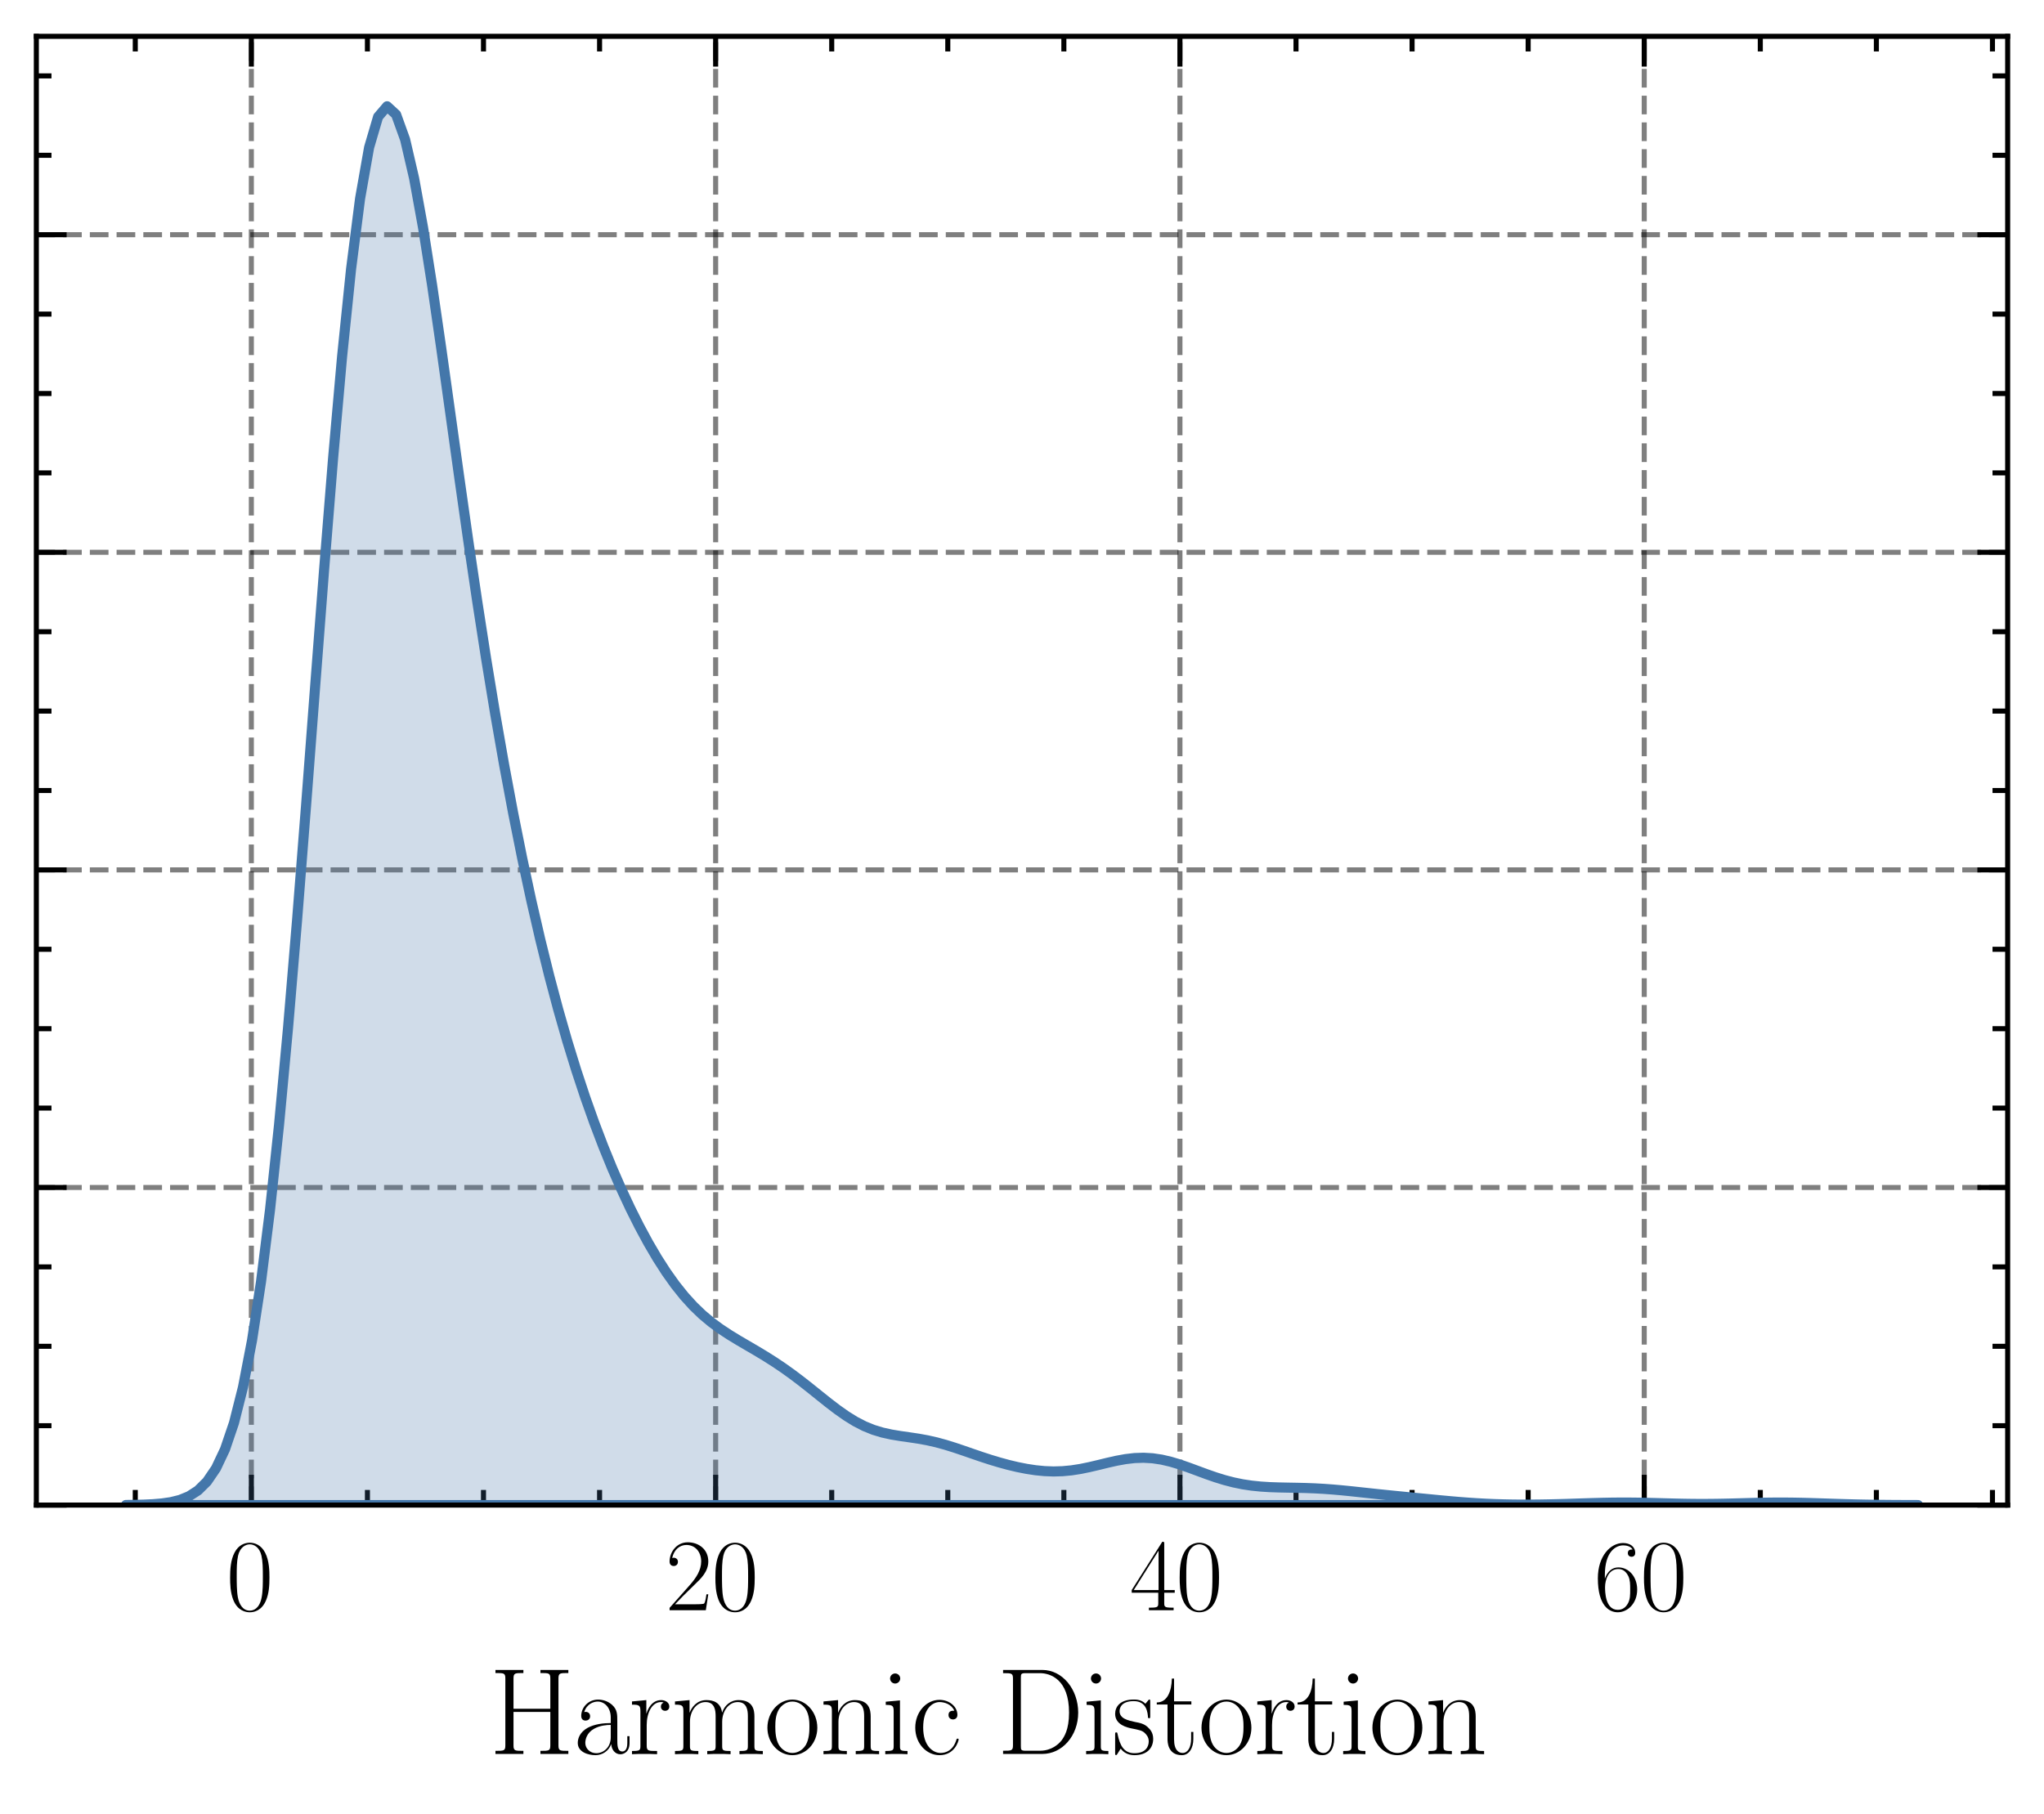 <?xml version="1.0" encoding="utf-8" standalone="no"?>
<!DOCTYPE svg PUBLIC "-//W3C//DTD SVG 1.1//EN"
  "http://www.w3.org/Graphics/SVG/1.1/DTD/svg11.dtd">
<svg xmlns:xlink="http://www.w3.org/1999/xlink" width="202.5pt" height="179.712pt" viewBox="0 0 202.5 179.712" xmlns="http://www.w3.org/2000/svg" version="1.1">
 <defs>
  <style type="text/css">*{stroke-linejoin: round; stroke-linecap: butt}</style>
 </defs>
 <g id="figure_1">
  <g id="patch_1">
   <path d="M 0 179.712 
L 202.5 179.712 
L 202.5 0 
L 0 0 
L 0 179.712 
z
" style="fill: none"/>
  </g>
  <g id="axes_1">
   <g id="patch_2">
    <path d="M 3.6 149.13 
L 198.9 149.13 
L 198.9 3.6 
L 3.6 3.6 
L 3.6 149.13 
z
" style="fill: none"/>
   </g>
   <g id="matplotlib.axis_1">
    <g id="xtick_1">
     <g id="line2d_1">
      <path d="M 24.901 149.13 
L 24.901 3.6 
" clip-path="url(#p7544908564)" style="fill: none; stroke-dasharray: 1.85,0.8; stroke-dashoffset: 0; stroke: #000000; stroke-opacity: 0.5; stroke-width: 0.5"/>
     </g>
     <g id="line2d_2">
      <defs>
       <path id="m17e43e202c" d="M 0 0 
L 0 -3 
" style="stroke: #000000; stroke-width: 0.5"/>
      </defs>
      <g>
       <use xlink:href="#m17e43e202c" x="24.901" y="149.13" style="stroke: #000000; stroke-width: 0.5"/>
      </g>
     </g>
     <g id="line2d_3">
      <defs>
       <path id="m773de1cffd" d="M 0 0 
L 0 3 
" style="stroke: #000000; stroke-width: 0.5"/>
      </defs>
      <g>
       <use xlink:href="#m773de1cffd" x="24.901" y="3.6" style="stroke: #000000; stroke-width: 0.5"/>
      </g>
     </g>
     <g id="text_1">
      <!-- $\mathdefault{0}$ -->
      <g transform="translate(22.411 159.548) scale(0.1 -0.1)">
       <defs>
        <path id="CMR17-30" d="M 2688 2025 
C 2688 2416 2682 3080 2413 3591 
C 2176 4039 1798 4198 1466 4198 
C 1158 4198 768 4058 525 3597 
C 269 3118 243 2524 243 2025 
C 243 1661 250 1106 448 619 
C 723 -39 1216 -128 1466 -128 
C 1760 -128 2208 -7 2470 600 
C 2662 1042 2688 1559 2688 2025 
z
M 1466 -26 
C 1056 -26 813 325 723 812 
C 653 1188 653 1738 653 2096 
C 653 2588 653 2997 736 3387 
C 858 3929 1216 4096 1466 4096 
C 1728 4096 2067 3923 2189 3400 
C 2272 3036 2278 2607 2278 2096 
C 2278 1680 2278 1169 2202 792 
C 2067 95 1690 -26 1466 -26 
z
" transform="scale(0.016)"/>
       </defs>
       <use xlink:href="#CMR17-30" transform="scale(0.996)"/>
      </g>
     </g>
    </g>
    <g id="xtick_2">
     <g id="line2d_4">
      <path d="M 70.899 149.13 
L 70.899 3.6 
" clip-path="url(#p7544908564)" style="fill: none; stroke-dasharray: 1.85,0.8; stroke-dashoffset: 0; stroke: #000000; stroke-opacity: 0.5; stroke-width: 0.5"/>
     </g>
     <g id="line2d_5">
      <g>
       <use xlink:href="#m17e43e202c" x="70.899" y="149.13" style="stroke: #000000; stroke-width: 0.5"/>
      </g>
     </g>
     <g id="line2d_6">
      <g>
       <use xlink:href="#m773de1cffd" x="70.899" y="3.6" style="stroke: #000000; stroke-width: 0.5"/>
      </g>
     </g>
     <g id="text_2">
      <!-- $\mathdefault{20}$ -->
      <g transform="translate(65.918 159.548) scale(0.1 -0.1)">
       <defs>
        <path id="CMR17-32" d="M 2669 989 
L 2554 989 
C 2490 536 2438 459 2413 420 
C 2381 369 1920 369 1830 369 
L 602 369 
C 832 619 1280 1072 1824 1597 
C 2214 1967 2669 2402 2669 3035 
C 2669 3790 2067 4224 1395 4224 
C 691 4224 262 3604 262 3030 
C 262 2780 448 2748 525 2748 
C 589 2748 781 2787 781 3010 
C 781 3207 614 3264 525 3264 
C 486 3264 448 3258 422 3245 
C 544 3790 915 4058 1306 4058 
C 1862 4058 2227 3617 2227 3035 
C 2227 2479 1901 2000 1536 1584 
L 262 146 
L 262 0 
L 2515 0 
L 2669 989 
z
" transform="scale(0.016)"/>
       </defs>
       <use xlink:href="#CMR17-32" transform="scale(0.996)"/>
       <use xlink:href="#CMR17-30" transform="translate(45.69 0) scale(0.996)"/>
      </g>
     </g>
    </g>
    <g id="xtick_3">
     <g id="line2d_7">
      <path d="M 116.897 149.13 
L 116.897 3.6 
" clip-path="url(#p7544908564)" style="fill: none; stroke-dasharray: 1.85,0.8; stroke-dashoffset: 0; stroke: #000000; stroke-opacity: 0.5; stroke-width: 0.5"/>
     </g>
     <g id="line2d_8">
      <g>
       <use xlink:href="#m17e43e202c" x="116.897" y="149.13" style="stroke: #000000; stroke-width: 0.5"/>
      </g>
     </g>
     <g id="line2d_9">
      <g>
       <use xlink:href="#m773de1cffd" x="116.897" y="3.6" style="stroke: #000000; stroke-width: 0.5"/>
      </g>
     </g>
     <g id="text_3">
      <!-- $\mathdefault{40}$ -->
      <g transform="translate(111.915 159.548) scale(0.1 -0.1)">
       <defs>
        <path id="CMR17-34" d="M 2150 4122 
C 2150 4256 2144 4256 2029 4256 
L 128 1254 
L 128 1088 
L 1779 1088 
L 1779 457 
C 1779 224 1766 160 1318 160 
L 1197 160 
L 1197 0 
C 1402 0 1747 0 1965 0 
C 2182 0 2528 0 2733 0 
L 2733 160 
L 2611 160 
C 2163 160 2150 224 2150 457 
L 2150 1088 
L 2803 1088 
L 2803 1254 
L 2150 1254 
L 2150 4122 
z
M 1798 3703 
L 1798 1254 
L 256 1254 
L 1798 3703 
z
" transform="scale(0.016)"/>
       </defs>
       <use xlink:href="#CMR17-34" transform="scale(0.996)"/>
       <use xlink:href="#CMR17-30" transform="translate(45.69 0) scale(0.996)"/>
      </g>
     </g>
    </g>
    <g id="xtick_4">
     <g id="line2d_10">
      <path d="M 162.895 149.13 
L 162.895 3.6 
" clip-path="url(#p7544908564)" style="fill: none; stroke-dasharray: 1.85,0.8; stroke-dashoffset: 0; stroke: #000000; stroke-opacity: 0.5; stroke-width: 0.5"/>
     </g>
     <g id="line2d_11">
      <g>
       <use xlink:href="#m17e43e202c" x="162.895" y="149.13" style="stroke: #000000; stroke-width: 0.5"/>
      </g>
     </g>
     <g id="line2d_12">
      <g>
       <use xlink:href="#m773de1cffd" x="162.895" y="3.6" style="stroke: #000000; stroke-width: 0.5"/>
      </g>
     </g>
     <g id="text_4">
      <!-- $\mathdefault{60}$ -->
      <g transform="translate(157.913 159.548) scale(0.1 -0.1)">
       <defs>
        <path id="CMR17-36" d="M 678 2176 
C 678 3690 1395 4032 1811 4032 
C 1946 4032 2272 4009 2400 3776 
C 2298 3776 2106 3776 2106 3553 
C 2106 3381 2246 3323 2336 3323 
C 2394 3323 2566 3348 2566 3560 
C 2566 3954 2246 4179 1805 4179 
C 1043 4179 243 3390 243 1984 
C 243 253 966 -128 1478 -128 
C 2099 -128 2688 427 2688 1283 
C 2688 2081 2170 2662 1517 2662 
C 1126 2662 838 2407 678 1960 
L 678 2176 
z
M 1478 25 
C 691 25 691 1200 691 1436 
C 691 1896 909 2560 1504 2560 
C 1613 2560 1926 2560 2138 2120 
C 2253 1870 2253 1609 2253 1289 
C 2253 944 2253 690 2118 434 
C 1978 171 1773 25 1478 25 
z
" transform="scale(0.016)"/>
       </defs>
       <use xlink:href="#CMR17-36" transform="scale(0.996)"/>
       <use xlink:href="#CMR17-30" transform="translate(45.69 0) scale(0.996)"/>
      </g>
     </g>
    </g>
    <g id="xtick_5">
     <g id="line2d_13">
      <defs>
       <path id="me6d81874da" d="M 0 0 
L 0 -1.5 
" style="stroke: #000000; stroke-width: 0.5"/>
      </defs>
      <g>
       <use xlink:href="#me6d81874da" x="13.402" y="149.13" style="stroke: #000000; stroke-width: 0.5"/>
      </g>
     </g>
     <g id="line2d_14">
      <defs>
       <path id="m90fad6d57d" d="M 0 0 
L 0 1.5 
" style="stroke: #000000; stroke-width: 0.5"/>
      </defs>
      <g>
       <use xlink:href="#m90fad6d57d" x="13.402" y="3.6" style="stroke: #000000; stroke-width: 0.5"/>
      </g>
     </g>
    </g>
    <g id="xtick_6">
     <g id="line2d_15">
      <g>
       <use xlink:href="#me6d81874da" x="36.401" y="149.13" style="stroke: #000000; stroke-width: 0.5"/>
      </g>
     </g>
     <g id="line2d_16">
      <g>
       <use xlink:href="#m90fad6d57d" x="36.401" y="3.6" style="stroke: #000000; stroke-width: 0.5"/>
      </g>
     </g>
    </g>
    <g id="xtick_7">
     <g id="line2d_17">
      <g>
       <use xlink:href="#me6d81874da" x="47.9" y="149.13" style="stroke: #000000; stroke-width: 0.5"/>
      </g>
     </g>
     <g id="line2d_18">
      <g>
       <use xlink:href="#m90fad6d57d" x="47.9" y="3.6" style="stroke: #000000; stroke-width: 0.5"/>
      </g>
     </g>
    </g>
    <g id="xtick_8">
     <g id="line2d_19">
      <g>
       <use xlink:href="#me6d81874da" x="59.4" y="149.13" style="stroke: #000000; stroke-width: 0.5"/>
      </g>
     </g>
     <g id="line2d_20">
      <g>
       <use xlink:href="#m90fad6d57d" x="59.4" y="3.6" style="stroke: #000000; stroke-width: 0.5"/>
      </g>
     </g>
    </g>
    <g id="xtick_9">
     <g id="line2d_21">
      <g>
       <use xlink:href="#me6d81874da" x="82.399" y="149.13" style="stroke: #000000; stroke-width: 0.5"/>
      </g>
     </g>
     <g id="line2d_22">
      <g>
       <use xlink:href="#m90fad6d57d" x="82.399" y="3.6" style="stroke: #000000; stroke-width: 0.5"/>
      </g>
     </g>
    </g>
    <g id="xtick_10">
     <g id="line2d_23">
      <g>
       <use xlink:href="#me6d81874da" x="93.898" y="149.13" style="stroke: #000000; stroke-width: 0.5"/>
      </g>
     </g>
     <g id="line2d_24">
      <g>
       <use xlink:href="#m90fad6d57d" x="93.898" y="3.6" style="stroke: #000000; stroke-width: 0.5"/>
      </g>
     </g>
    </g>
    <g id="xtick_11">
     <g id="line2d_25">
      <g>
       <use xlink:href="#me6d81874da" x="105.397" y="149.13" style="stroke: #000000; stroke-width: 0.5"/>
      </g>
     </g>
     <g id="line2d_26">
      <g>
       <use xlink:href="#m90fad6d57d" x="105.397" y="3.6" style="stroke: #000000; stroke-width: 0.5"/>
      </g>
     </g>
    </g>
    <g id="xtick_12">
     <g id="line2d_27">
      <g>
       <use xlink:href="#me6d81874da" x="128.396" y="149.13" style="stroke: #000000; stroke-width: 0.5"/>
      </g>
     </g>
     <g id="line2d_28">
      <g>
       <use xlink:href="#m90fad6d57d" x="128.396" y="3.6" style="stroke: #000000; stroke-width: 0.5"/>
      </g>
     </g>
    </g>
    <g id="xtick_13">
     <g id="line2d_29">
      <g>
       <use xlink:href="#me6d81874da" x="139.896" y="149.13" style="stroke: #000000; stroke-width: 0.5"/>
      </g>
     </g>
     <g id="line2d_30">
      <g>
       <use xlink:href="#m90fad6d57d" x="139.896" y="3.6" style="stroke: #000000; stroke-width: 0.5"/>
      </g>
     </g>
    </g>
    <g id="xtick_14">
     <g id="line2d_31">
      <g>
       <use xlink:href="#me6d81874da" x="151.395" y="149.13" style="stroke: #000000; stroke-width: 0.5"/>
      </g>
     </g>
     <g id="line2d_32">
      <g>
       <use xlink:href="#m90fad6d57d" x="151.395" y="3.6" style="stroke: #000000; stroke-width: 0.5"/>
      </g>
     </g>
    </g>
    <g id="xtick_15">
     <g id="line2d_33">
      <g>
       <use xlink:href="#me6d81874da" x="174.394" y="149.13" style="stroke: #000000; stroke-width: 0.5"/>
      </g>
     </g>
     <g id="line2d_34">
      <g>
       <use xlink:href="#m90fad6d57d" x="174.394" y="3.6" style="stroke: #000000; stroke-width: 0.5"/>
      </g>
     </g>
    </g>
    <g id="xtick_16">
     <g id="line2d_35">
      <g>
       <use xlink:href="#me6d81874da" x="185.893" y="149.13" style="stroke: #000000; stroke-width: 0.5"/>
      </g>
     </g>
     <g id="line2d_36">
      <g>
       <use xlink:href="#m90fad6d57d" x="185.893" y="3.6" style="stroke: #000000; stroke-width: 0.5"/>
      </g>
     </g>
    </g>
    <g id="xtick_17">
     <g id="line2d_37">
      <g>
       <use xlink:href="#me6d81874da" x="197.393" y="149.13" style="stroke: #000000; stroke-width: 0.5"/>
      </g>
     </g>
     <g id="line2d_38">
      <g>
       <use xlink:href="#m90fad6d57d" x="197.393" y="3.6" style="stroke: #000000; stroke-width: 0.5"/>
      </g>
     </g>
    </g>
    <g id="text_5">
     <!-- Harmonic Distortion -->
     <g transform="translate(48.462 173.788) scale(0.12 -0.12)">
      <defs>
       <path id="CMR17-48" d="M 3590 3905 
C 3590 4192 3661 4192 4102 4192 
L 4102 4352 
C 3917 4352 3578 4352 3379 4352 
C 3181 4352 2842 4352 2656 4352 
L 2656 4192 
C 3098 4192 3168 4192 3168 3904 
L 3168 2341 
L 1261 2341 
L 1261 3904 
C 1261 4192 1331 4192 1773 4192 
L 1773 4352 
C 1587 4352 1248 4352 1050 4352 
C 851 4352 512 4352 326 4352 
L 326 4192 
C 768 4192 838 4192 838 3905 
L 838 447 
C 838 160 768 160 326 160 
L 326 0 
C 512 0 851 0 1050 0 
C 1248 0 1587 0 1773 0 
L 1773 160 
C 1331 160 1261 160 1261 446 
L 1261 2176 
L 3168 2176 
L 3168 446 
C 3168 160 3098 160 2656 160 
L 2656 0 
C 2842 0 3181 0 3379 0 
C 3578 0 3917 0 4102 0 
L 4102 160 
C 3661 160 3590 160 3590 447 
L 3590 3905 
z
" transform="scale(0.016)"/>
       <path id="CMR17-61" d="M 2304 1653 
C 2304 2072 2304 2294 2035 2543 
C 1798 2752 1523 2816 1306 2816 
C 800 2816 435 2407 435 1971 
C 435 1728 627 1728 666 1728 
C 749 1728 896 1778 896 1954 
C 896 2112 774 2181 666 2181 
C 640 2181 608 2174 589 2168 
C 723 2592 1069 2714 1293 2714 
C 1613 2714 1965 2429 1965 1885 
L 1965 1600 
C 1587 1600 1133 1549 774 1357 
C 371 1133 256 813 256 570 
C 256 77 832 -64 1171 -64 
C 1523 -64 1850 139 1990 511 
C 2003 233 2182 -18 2464 -18 
C 2598 -18 2938 70 2938 567 
L 2938 920 
L 2822 920 
L 2822 562 
C 2822 178 2650 128 2566 128 
C 2304 128 2304 458 2304 738 
L 2304 1653 
z
M 1965 870 
C 1965 317 1568 38 1216 38 
C 896 38 646 275 646 570 
C 646 761 730 1100 1101 1305 
C 1408 1478 1760 1504 1965 1504 
L 1965 870 
z
" transform="scale(0.016)"/>
       <path id="CMR17-72" d="M 960 1497 
C 960 2112 1222 2688 1702 2688 
C 1747 2688 1792 2682 1837 2662 
C 1837 2662 1696 2617 1696 2452 
C 1696 2298 1818 2234 1914 2234 
C 1990 2234 2131 2279 2131 2458 
C 2131 2663 1926 2790 1709 2790 
C 1222 2790 1011 2317 947 2093 
L 941 2093 
L 941 2790 
L 198 2720 
L 198 2554 
C 576 2554 634 2515 634 2208 
L 634 428 
C 634 184 608 153 198 153 
L 198 -13 
C 352 0 646 0 813 0 
C 998 0 1325 0 1498 -13 
L 1498 153 
C 1037 153 960 153 960 440 
L 960 1497 
z
" transform="scale(0.016)"/>
       <path id="CMR17-6d" d="M 4326 1933 
C 4326 2252 4269 2790 3507 2790 
C 3072 2790 2771 2496 2656 2151 
L 2650 2151 
C 2573 2676 2195 2790 1837 2790 
C 1331 2790 1069 2400 973 2144 
L 966 2144 
L 966 2790 
L 211 2720 
L 211 2554 
C 589 2554 646 2515 646 2208 
L 646 428 
C 646 184 621 153 211 153 
L 211 -13 
C 365 0 646 0 813 0 
C 979 0 1267 0 1421 -13 
L 1421 153 
C 1011 153 986 178 986 428 
L 986 1658 
C 986 2247 1344 2688 1792 2688 
C 2266 2688 2317 2266 2317 1958 
L 2317 428 
C 2317 184 2291 153 1882 153 
L 1882 -13 
C 2035 0 2317 0 2483 0 
C 2650 0 2938 0 3091 -13 
L 3091 153 
C 2682 153 2656 178 2656 428 
L 2656 1658 
C 2656 2247 3014 2688 3462 2688 
C 3936 2688 3987 2266 3987 1958 
L 3987 428 
C 3987 184 3962 153 3552 153 
L 3552 -13 
C 3706 0 3987 0 4154 0 
C 4320 0 4608 0 4762 -13 
L 4762 153 
C 4352 153 4326 178 4326 428 
L 4326 1933 
z
" transform="scale(0.016)"/>
       <path id="CMR17-6f" d="M 2758 1356 
C 2758 2176 2163 2816 1466 2816 
C 768 2816 173 2176 173 1356 
C 173 551 768 -64 1466 -64 
C 2163 -64 2758 551 2758 1356 
z
M 1466 51 
C 1165 51 909 230 762 480 
C 602 767 582 1126 582 1408 
C 582 1677 595 2010 762 2298 
C 890 2509 1139 2714 1466 2714 
C 1754 2714 1997 2554 2150 2330 
C 2349 2029 2349 1607 2349 1408 
C 2349 1158 2336 775 2163 467 
C 1984 173 1709 51 1466 51 
z
" transform="scale(0.016)"/>
       <path id="CMR17-6e" d="M 2656 1933 
C 2656 2259 2592 2790 1837 2790 
C 1331 2790 1069 2400 973 2144 
L 966 2144 
L 966 2790 
L 211 2720 
L 211 2554 
C 589 2554 646 2515 646 2208 
L 646 428 
C 646 184 621 153 211 153 
L 211 -13 
C 365 0 646 0 813 0 
C 979 0 1267 0 1421 -13 
L 1421 153 
C 1011 153 986 178 986 428 
L 986 1658 
C 986 2247 1344 2688 1792 2688 
C 2266 2688 2317 2266 2317 1958 
L 2317 428 
C 2317 184 2291 153 1882 153 
L 1882 -13 
C 2035 0 2317 0 2483 0 
C 2650 0 2938 0 3091 -13 
L 3091 153 
C 2682 153 2656 178 2656 428 
L 2656 1933 
z
" transform="scale(0.016)"/>
       <path id="CMR17-69" d="M 992 3909 
C 992 4049 877 4170 730 4170 
C 589 4170 467 4056 467 3909 
C 467 3769 582 3648 730 3648 
C 870 3648 992 3763 992 3909 
z
M 243 2706 
L 243 2541 
C 602 2541 653 2502 653 2197 
L 653 427 
C 653 184 627 153 218 153 
L 218 -13 
C 371 0 646 0 806 0 
C 960 0 1222 0 1370 -13 
L 1370 153 
C 992 153 979 191 979 420 
L 979 2776 
L 243 2706 
z
" transform="scale(0.016)"/>
       <path id="CMR17-63" d="M 2234 2240 
C 2112 2240 1933 2240 1933 2017 
C 1933 1838 2080 1787 2163 1787 
C 2208 1787 2394 1807 2394 2024 
C 2394 2467 1958 2803 1466 2803 
C 787 2803 211 2178 211 1363 
C 211 516 813 -64 1466 -64 
C 2259 -64 2458 677 2458 748 
C 2458 774 2451 793 2406 793 
C 2362 793 2355 787 2330 703 
C 2163 180 1798 51 1523 51 
C 1114 51 621 427 621 1369 
C 621 2338 1094 2688 1472 2688 
C 1722 2688 2093 2573 2234 2240 
z
" transform="scale(0.016)"/>
       <path id="CMR17-44" d="M 333 4352 
L 333 4186 
C 774 4186 845 4186 845 3900 
L 845 452 
C 845 166 774 166 333 166 
L 333 0 
L 2368 0 
C 3398 0 4224 943 4224 2141 
C 4224 3346 3411 4352 2368 4352 
L 333 4352 
z
M 1523 166 
C 1267 166 1254 197 1254 414 
L 1254 3938 
C 1254 4155 1267 4186 1523 4186 
L 2240 4186 
C 2771 4186 3750 3874 3750 2141 
C 3750 1242 3488 879 3366 707 
C 3213 510 2848 166 2240 166 
L 1523 166 
z
" transform="scale(0.016)"/>
       <path id="CMR17-73" d="M 1978 2697 
C 1978 2813 1971 2819 1933 2819 
C 1907 2819 1901 2813 1824 2717 
C 1805 2691 1747 2626 1728 2601 
C 1523 2819 1235 2819 1126 2819 
C 416 2819 160 2447 160 2076 
C 160 1498 813 1365 998 1325 
C 1402 1243 1542 1217 1677 1101 
C 1760 1025 1901 884 1901 654 
C 1901 384 1747 38 1158 38 
C 602 38 403 460 288 1021 
C 269 1110 269 1117 218 1117 
C 166 1117 160 1110 160 983 
L 160 63 
C 160 -51 166 -58 205 -58 
C 237 -58 243 -51 275 0 
C 314 57 410 211 448 276 
C 576 103 800 -64 1158 -64 
C 1792 -64 2131 283 2131 784 
C 2131 1112 1958 1285 1875 1362 
C 1683 1561 1459 1606 1190 1657 
C 838 1735 390 1825 390 2217 
C 390 2383 480 2737 1126 2737 
C 1811 2737 1850 2094 1862 1888 
C 1869 1856 1901 1849 1920 1849 
C 1978 1849 1978 1869 1978 1978 
L 1978 2697 
z
" transform="scale(0.016)"/>
       <path id="CMR17-74" d="M 966 2560 
L 1862 2560 
L 1862 2725 
L 966 2725 
L 966 3904 
L 851 3904 
C 838 3245 614 2668 70 2668 
L 70 2560 
L 627 2560 
L 627 771 
C 627 650 627 -64 1370 -64 
C 1747 -64 1965 306 1965 777 
L 1965 1140 
L 1850 1140 
L 1850 783 
C 1850 344 1677 51 1408 51 
C 1222 51 966 178 966 758 
L 966 2560 
z
" transform="scale(0.016)"/>
      </defs>
      <use xlink:href="#CMR17-48" transform="scale(0.996)"/>
      <use xlink:href="#CMR17-61" transform="translate(69.072 0) scale(0.996)"/>
      <use xlink:href="#CMR17-72" transform="translate(114.763 0) scale(0.996)"/>
      <use xlink:href="#CMR17-6d" transform="translate(150.044 0) scale(0.996)"/>
      <use xlink:href="#CMR17-6f" transform="translate(226.963 0) scale(0.996)"/>
      <use xlink:href="#CMR17-6e" transform="translate(272.654 0) scale(0.996)"/>
      <use xlink:href="#CMR17-69" transform="translate(323.549 0) scale(0.996)"/>
      <use xlink:href="#CMR17-63" transform="translate(348.42 0) scale(0.996)"/>
      <use xlink:href="#CMR17-44" transform="translate(418.982 0) scale(0.996)"/>
      <use xlink:href="#CMR17-69" transform="translate(489.375 0) scale(0.996)"/>
      <use xlink:href="#CMR17-73" transform="translate(514.246 0) scale(0.996)"/>
      <use xlink:href="#CMR17-74" transform="translate(550.048 0) scale(0.996)"/>
      <use xlink:href="#CMR17-6f" transform="translate(585.329 0) scale(0.996)"/>
      <use xlink:href="#CMR17-72" transform="translate(631.019 0) scale(0.996)"/>
      <use xlink:href="#CMR17-74" transform="translate(666.3 0) scale(0.996)"/>
      <use xlink:href="#CMR17-69" transform="translate(701.581 0) scale(0.996)"/>
      <use xlink:href="#CMR17-6f" transform="translate(726.452 0) scale(0.996)"/>
      <use xlink:href="#CMR17-6e" transform="translate(772.142 0) scale(0.996)"/>
     </g>
    </g>
   </g>
   <g id="matplotlib.axis_2">
    <g id="ytick_1">
     <g id="line2d_39">
      <path d="M 3.6 149.13 
L 198.9 149.13 
" clip-path="url(#p7544908564)" style="fill: none; stroke-dasharray: 1.85,0.8; stroke-dashoffset: 0; stroke: #000000; stroke-opacity: 0.5; stroke-width: 0.5"/>
     </g>
     <g id="line2d_40">
      <defs>
       <path id="md3d5a54d57" d="M 0 0 
L 3 0 
" style="stroke: #000000; stroke-width: 0.5"/>
      </defs>
      <g>
       <use xlink:href="#md3d5a54d57" x="3.6" y="149.13" style="stroke: #000000; stroke-width: 0.5"/>
      </g>
     </g>
     <g id="line2d_41">
      <defs>
       <path id="me43a2bb4ba" d="M 0 0 
L -3 0 
" style="stroke: #000000; stroke-width: 0.5"/>
      </defs>
      <g>
       <use xlink:href="#me43a2bb4ba" x="198.9" y="149.13" style="stroke: #000000; stroke-width: 0.5"/>
      </g>
     </g>
    </g>
    <g id="ytick_2">
     <g id="line2d_42">
      <path d="M 3.6 117.661 
L 198.9 117.661 
" clip-path="url(#p7544908564)" style="fill: none; stroke-dasharray: 1.85,0.8; stroke-dashoffset: 0; stroke: #000000; stroke-opacity: 0.5; stroke-width: 0.5"/>
     </g>
     <g id="line2d_43">
      <g>
       <use xlink:href="#md3d5a54d57" x="3.6" y="117.661" style="stroke: #000000; stroke-width: 0.5"/>
      </g>
     </g>
     <g id="line2d_44">
      <g>
       <use xlink:href="#me43a2bb4ba" x="198.9" y="117.661" style="stroke: #000000; stroke-width: 0.5"/>
      </g>
     </g>
    </g>
    <g id="ytick_3">
     <g id="line2d_45">
      <path d="M 3.6 86.193 
L 198.9 86.193 
" clip-path="url(#p7544908564)" style="fill: none; stroke-dasharray: 1.85,0.8; stroke-dashoffset: 0; stroke: #000000; stroke-opacity: 0.5; stroke-width: 0.5"/>
     </g>
     <g id="line2d_46">
      <g>
       <use xlink:href="#md3d5a54d57" x="3.6" y="86.193" style="stroke: #000000; stroke-width: 0.5"/>
      </g>
     </g>
     <g id="line2d_47">
      <g>
       <use xlink:href="#me43a2bb4ba" x="198.9" y="86.193" style="stroke: #000000; stroke-width: 0.5"/>
      </g>
     </g>
    </g>
    <g id="ytick_4">
     <g id="line2d_48">
      <path d="M 3.6 54.724 
L 198.9 54.724 
" clip-path="url(#p7544908564)" style="fill: none; stroke-dasharray: 1.85,0.8; stroke-dashoffset: 0; stroke: #000000; stroke-opacity: 0.5; stroke-width: 0.5"/>
     </g>
     <g id="line2d_49">
      <g>
       <use xlink:href="#md3d5a54d57" x="3.6" y="54.724" style="stroke: #000000; stroke-width: 0.5"/>
      </g>
     </g>
     <g id="line2d_50">
      <g>
       <use xlink:href="#me43a2bb4ba" x="198.9" y="54.724" style="stroke: #000000; stroke-width: 0.5"/>
      </g>
     </g>
    </g>
    <g id="ytick_5">
     <g id="line2d_51">
      <path d="M 3.6 23.255 
L 198.9 23.255 
" clip-path="url(#p7544908564)" style="fill: none; stroke-dasharray: 1.85,0.8; stroke-dashoffset: 0; stroke: #000000; stroke-opacity: 0.5; stroke-width: 0.5"/>
     </g>
     <g id="line2d_52">
      <g>
       <use xlink:href="#md3d5a54d57" x="3.6" y="23.255" style="stroke: #000000; stroke-width: 0.5"/>
      </g>
     </g>
     <g id="line2d_53">
      <g>
       <use xlink:href="#me43a2bb4ba" x="198.9" y="23.255" style="stroke: #000000; stroke-width: 0.5"/>
      </g>
     </g>
    </g>
    <g id="ytick_6">
     <g id="line2d_54">
      <defs>
       <path id="m2febe241df" d="M 0 0 
L 1.5 0 
" style="stroke: #000000; stroke-width: 0.5"/>
      </defs>
      <g>
       <use xlink:href="#m2febe241df" x="3.6" y="141.263" style="stroke: #000000; stroke-width: 0.5"/>
      </g>
     </g>
     <g id="line2d_55">
      <defs>
       <path id="m0b7446f6c4" d="M 0 0 
L -1.5 0 
" style="stroke: #000000; stroke-width: 0.5"/>
      </defs>
      <g>
       <use xlink:href="#m0b7446f6c4" x="198.9" y="141.263" style="stroke: #000000; stroke-width: 0.5"/>
      </g>
     </g>
    </g>
    <g id="ytick_7">
     <g id="line2d_56">
      <g>
       <use xlink:href="#m2febe241df" x="3.6" y="133.396" style="stroke: #000000; stroke-width: 0.5"/>
      </g>
     </g>
     <g id="line2d_57">
      <g>
       <use xlink:href="#m0b7446f6c4" x="198.9" y="133.396" style="stroke: #000000; stroke-width: 0.5"/>
      </g>
     </g>
    </g>
    <g id="ytick_8">
     <g id="line2d_58">
      <g>
       <use xlink:href="#m2febe241df" x="3.6" y="125.529" style="stroke: #000000; stroke-width: 0.5"/>
      </g>
     </g>
     <g id="line2d_59">
      <g>
       <use xlink:href="#m0b7446f6c4" x="198.9" y="125.529" style="stroke: #000000; stroke-width: 0.5"/>
      </g>
     </g>
    </g>
    <g id="ytick_9">
     <g id="line2d_60">
      <g>
       <use xlink:href="#m2febe241df" x="3.6" y="109.794" style="stroke: #000000; stroke-width: 0.5"/>
      </g>
     </g>
     <g id="line2d_61">
      <g>
       <use xlink:href="#m0b7446f6c4" x="198.9" y="109.794" style="stroke: #000000; stroke-width: 0.5"/>
      </g>
     </g>
    </g>
    <g id="ytick_10">
     <g id="line2d_62">
      <g>
       <use xlink:href="#m2febe241df" x="3.6" y="101.927" style="stroke: #000000; stroke-width: 0.5"/>
      </g>
     </g>
     <g id="line2d_63">
      <g>
       <use xlink:href="#m0b7446f6c4" x="198.9" y="101.927" style="stroke: #000000; stroke-width: 0.5"/>
      </g>
     </g>
    </g>
    <g id="ytick_11">
     <g id="line2d_64">
      <g>
       <use xlink:href="#m2febe241df" x="3.6" y="94.06" style="stroke: #000000; stroke-width: 0.5"/>
      </g>
     </g>
     <g id="line2d_65">
      <g>
       <use xlink:href="#m0b7446f6c4" x="198.9" y="94.06" style="stroke: #000000; stroke-width: 0.5"/>
      </g>
     </g>
    </g>
    <g id="ytick_12">
     <g id="line2d_66">
      <g>
       <use xlink:href="#m2febe241df" x="3.6" y="78.326" style="stroke: #000000; stroke-width: 0.5"/>
      </g>
     </g>
     <g id="line2d_67">
      <g>
       <use xlink:href="#m0b7446f6c4" x="198.9" y="78.326" style="stroke: #000000; stroke-width: 0.5"/>
      </g>
     </g>
    </g>
    <g id="ytick_13">
     <g id="line2d_68">
      <g>
       <use xlink:href="#m2febe241df" x="3.6" y="70.458" style="stroke: #000000; stroke-width: 0.5"/>
      </g>
     </g>
     <g id="line2d_69">
      <g>
       <use xlink:href="#m0b7446f6c4" x="198.9" y="70.458" style="stroke: #000000; stroke-width: 0.5"/>
      </g>
     </g>
    </g>
    <g id="ytick_14">
     <g id="line2d_70">
      <g>
       <use xlink:href="#m2febe241df" x="3.6" y="62.591" style="stroke: #000000; stroke-width: 0.5"/>
      </g>
     </g>
     <g id="line2d_71">
      <g>
       <use xlink:href="#m0b7446f6c4" x="198.9" y="62.591" style="stroke: #000000; stroke-width: 0.5"/>
      </g>
     </g>
    </g>
    <g id="ytick_15">
     <g id="line2d_72">
      <g>
       <use xlink:href="#m2febe241df" x="3.6" y="46.857" style="stroke: #000000; stroke-width: 0.5"/>
      </g>
     </g>
     <g id="line2d_73">
      <g>
       <use xlink:href="#m0b7446f6c4" x="198.9" y="46.857" style="stroke: #000000; stroke-width: 0.5"/>
      </g>
     </g>
    </g>
    <g id="ytick_16">
     <g id="line2d_74">
      <g>
       <use xlink:href="#m2febe241df" x="3.6" y="38.99" style="stroke: #000000; stroke-width: 0.5"/>
      </g>
     </g>
     <g id="line2d_75">
      <g>
       <use xlink:href="#m0b7446f6c4" x="198.9" y="38.99" style="stroke: #000000; stroke-width: 0.5"/>
      </g>
     </g>
    </g>
    <g id="ytick_17">
     <g id="line2d_76">
      <g>
       <use xlink:href="#m2febe241df" x="3.6" y="31.123" style="stroke: #000000; stroke-width: 0.5"/>
      </g>
     </g>
     <g id="line2d_77">
      <g>
       <use xlink:href="#m0b7446f6c4" x="198.9" y="31.123" style="stroke: #000000; stroke-width: 0.5"/>
      </g>
     </g>
    </g>
    <g id="ytick_18">
     <g id="line2d_78">
      <g>
       <use xlink:href="#m2febe241df" x="3.6" y="15.388" style="stroke: #000000; stroke-width: 0.5"/>
      </g>
     </g>
     <g id="line2d_79">
      <g>
       <use xlink:href="#m0b7446f6c4" x="198.9" y="15.388" style="stroke: #000000; stroke-width: 0.5"/>
      </g>
     </g>
    </g>
    <g id="ytick_19">
     <g id="line2d_80">
      <g>
       <use xlink:href="#m2febe241df" x="3.6" y="7.521" style="stroke: #000000; stroke-width: 0.5"/>
      </g>
     </g>
     <g id="line2d_81">
      <g>
       <use xlink:href="#m0b7446f6c4" x="198.9" y="7.521" style="stroke: #000000; stroke-width: 0.5"/>
      </g>
     </g>
    </g>
   </g>
   <g id="PolyCollection_1">
    <defs>
     <path id="m764713b481" d="M 12.477 -30.594 
L 12.477 -30.582 
L 13.369 -30.582 
L 14.262 -30.582 
L 15.154 -30.582 
L 16.046 -30.582 
L 16.938 -30.582 
L 17.83 -30.582 
L 18.723 -30.582 
L 19.615 -30.582 
L 20.507 -30.582 
L 21.399 -30.582 
L 22.291 -30.582 
L 23.184 -30.582 
L 24.076 -30.582 
L 24.968 -30.582 
L 25.86 -30.582 
L 26.752 -30.582 
L 27.644 -30.582 
L 28.537 -30.582 
L 29.429 -30.582 
L 30.321 -30.582 
L 31.213 -30.582 
L 32.105 -30.582 
L 32.998 -30.582 
L 33.89 -30.582 
L 34.782 -30.582 
L 35.674 -30.582 
L 36.566 -30.582 
L 37.459 -30.582 
L 38.351 -30.582 
L 39.243 -30.582 
L 40.135 -30.582 
L 41.027 -30.582 
L 41.919 -30.582 
L 42.812 -30.582 
L 43.704 -30.582 
L 44.596 -30.582 
L 45.488 -30.582 
L 46.38 -30.582 
L 47.273 -30.582 
L 48.165 -30.582 
L 49.057 -30.582 
L 49.949 -30.582 
L 50.841 -30.582 
L 51.734 -30.582 
L 52.626 -30.582 
L 53.518 -30.582 
L 54.41 -30.582 
L 55.302 -30.582 
L 56.194 -30.582 
L 57.087 -30.582 
L 57.979 -30.582 
L 58.871 -30.582 
L 59.763 -30.582 
L 60.655 -30.582 
L 61.548 -30.582 
L 62.44 -30.582 
L 63.332 -30.582 
L 64.224 -30.582 
L 65.116 -30.582 
L 66.009 -30.582 
L 66.901 -30.582 
L 67.793 -30.582 
L 68.685 -30.582 
L 69.577 -30.582 
L 70.47 -30.582 
L 71.362 -30.582 
L 72.254 -30.582 
L 73.146 -30.582 
L 74.038 -30.582 
L 74.93 -30.582 
L 75.823 -30.582 
L 76.715 -30.582 
L 77.607 -30.582 
L 78.499 -30.582 
L 79.391 -30.582 
L 80.284 -30.582 
L 81.176 -30.582 
L 82.068 -30.582 
L 82.96 -30.582 
L 83.852 -30.582 
L 84.745 -30.582 
L 85.637 -30.582 
L 86.529 -30.582 
L 87.421 -30.582 
L 88.313 -30.582 
L 89.205 -30.582 
L 90.098 -30.582 
L 90.99 -30.582 
L 91.882 -30.582 
L 92.774 -30.582 
L 93.666 -30.582 
L 94.559 -30.582 
L 95.451 -30.582 
L 96.343 -30.582 
L 97.235 -30.582 
L 98.127 -30.582 
L 99.02 -30.582 
L 99.912 -30.582 
L 100.804 -30.582 
L 101.696 -30.582 
L 102.588 -30.582 
L 103.48 -30.582 
L 104.373 -30.582 
L 105.265 -30.582 
L 106.157 -30.582 
L 107.049 -30.582 
L 107.941 -30.582 
L 108.834 -30.582 
L 109.726 -30.582 
L 110.618 -30.582 
L 111.51 -30.582 
L 112.402 -30.582 
L 113.295 -30.582 
L 114.187 -30.582 
L 115.079 -30.582 
L 115.971 -30.582 
L 116.863 -30.582 
L 117.755 -30.582 
L 118.648 -30.582 
L 119.54 -30.582 
L 120.432 -30.582 
L 121.324 -30.582 
L 122.216 -30.582 
L 123.109 -30.582 
L 124.001 -30.582 
L 124.893 -30.582 
L 125.785 -30.582 
L 126.677 -30.582 
L 127.57 -30.582 
L 128.462 -30.582 
L 129.354 -30.582 
L 130.246 -30.582 
L 131.138 -30.582 
L 132.03 -30.582 
L 132.923 -30.582 
L 133.815 -30.582 
L 134.707 -30.582 
L 135.599 -30.582 
L 136.491 -30.582 
L 137.384 -30.582 
L 138.276 -30.582 
L 139.168 -30.582 
L 140.06 -30.582 
L 140.952 -30.582 
L 141.845 -30.582 
L 142.737 -30.582 
L 143.629 -30.582 
L 144.521 -30.582 
L 145.413 -30.582 
L 146.306 -30.582 
L 147.198 -30.582 
L 148.09 -30.582 
L 148.982 -30.582 
L 149.874 -30.582 
L 150.766 -30.582 
L 151.659 -30.582 
L 152.551 -30.582 
L 153.443 -30.582 
L 154.335 -30.582 
L 155.227 -30.582 
L 156.12 -30.582 
L 157.012 -30.582 
L 157.904 -30.582 
L 158.796 -30.582 
L 159.688 -30.582 
L 160.581 -30.582 
L 161.473 -30.582 
L 162.365 -30.582 
L 163.257 -30.582 
L 164.149 -30.582 
L 165.041 -30.582 
L 165.934 -30.582 
L 166.826 -30.582 
L 167.718 -30.582 
L 168.61 -30.582 
L 169.502 -30.582 
L 170.395 -30.582 
L 171.287 -30.582 
L 172.179 -30.582 
L 173.071 -30.582 
L 173.963 -30.582 
L 174.856 -30.582 
L 175.748 -30.582 
L 176.64 -30.582 
L 177.532 -30.582 
L 178.424 -30.582 
L 179.316 -30.582 
L 180.209 -30.582 
L 181.101 -30.582 
L 181.993 -30.582 
L 182.885 -30.582 
L 183.777 -30.582 
L 184.67 -30.582 
L 185.562 -30.582 
L 186.454 -30.582 
L 187.346 -30.582 
L 188.238 -30.582 
L 189.131 -30.582 
L 190.023 -30.582 
L 190.023 -30.585 
L 190.023 -30.585 
L 189.131 -30.587 
L 188.238 -30.591 
L 187.346 -30.596 
L 186.454 -30.604 
L 185.562 -30.615 
L 184.67 -30.63 
L 183.777 -30.649 
L 182.885 -30.673 
L 181.993 -30.7 
L 181.101 -30.729 
L 180.209 -30.758 
L 179.316 -30.786 
L 178.424 -30.809 
L 177.532 -30.825 
L 176.64 -30.832 
L 175.748 -30.83 
L 174.856 -30.819 
L 173.963 -30.801 
L 173.071 -30.778 
L 172.179 -30.753 
L 171.287 -30.73 
L 170.395 -30.712 
L 169.502 -30.7 
L 168.61 -30.696 
L 167.718 -30.7 
L 166.826 -30.713 
L 165.934 -30.732 
L 165.041 -30.755 
L 164.149 -30.78 
L 163.257 -30.802 
L 162.365 -30.82 
L 161.473 -30.83 
L 160.581 -30.832 
L 159.688 -30.824 
L 158.796 -30.807 
L 157.904 -30.784 
L 157.012 -30.757 
L 156.12 -30.728 
L 155.227 -30.699 
L 154.335 -30.674 
L 153.443 -30.653 
L 152.551 -30.638 
L 151.659 -30.63 
L 150.766 -30.629 
L 149.874 -30.637 
L 148.982 -30.654 
L 148.09 -30.68 
L 147.198 -30.718 
L 146.306 -30.767 
L 145.413 -30.826 
L 144.521 -30.895 
L 143.629 -30.972 
L 142.737 -31.054 
L 141.845 -31.14 
L 140.952 -31.227 
L 140.06 -31.313 
L 139.168 -31.4 
L 138.276 -31.488 
L 137.384 -31.578 
L 136.491 -31.67 
L 135.599 -31.766 
L 134.707 -31.862 
L 133.815 -31.958 
L 132.923 -32.047 
L 132.03 -32.126 
L 131.138 -32.191 
L 130.246 -32.24 
L 129.354 -32.274 
L 128.462 -32.295 
L 127.57 -32.311 
L 126.677 -32.33 
L 125.785 -32.361 
L 124.893 -32.418 
L 124.001 -32.509 
L 123.109 -32.643 
L 122.216 -32.826 
L 121.324 -33.057 
L 120.432 -33.333 
L 119.54 -33.643 
L 118.648 -33.972 
L 117.755 -34.302 
L 116.863 -34.612 
L 115.971 -34.879 
L 115.079 -35.087 
L 114.187 -35.22 
L 113.295 -35.272 
L 112.402 -35.242 
L 111.51 -35.138 
L 110.618 -34.976 
L 109.726 -34.775 
L 108.834 -34.557 
L 107.941 -34.347 
L 107.049 -34.164 
L 106.157 -34.024 
L 105.265 -33.94 
L 104.373 -33.914 
L 103.48 -33.948 
L 102.588 -34.036 
L 101.696 -34.172 
L 100.804 -34.348 
L 99.912 -34.56 
L 99.02 -34.803 
L 98.127 -35.071 
L 97.235 -35.361 
L 96.343 -35.666 
L 95.451 -35.975 
L 94.559 -36.276 
L 93.666 -36.554 
L 92.774 -36.798 
L 91.882 -37 
L 90.99 -37.162 
L 90.098 -37.296 
L 89.205 -37.423 
L 88.313 -37.571 
L 87.421 -37.767 
L 86.529 -38.037 
L 85.637 -38.399 
L 84.745 -38.858 
L 83.852 -39.41 
L 82.96 -40.037 
L 82.068 -40.719 
L 81.176 -41.431 
L 80.284 -42.148 
L 79.391 -42.851 
L 78.499 -43.525 
L 77.607 -44.164 
L 76.715 -44.764 
L 75.823 -45.329 
L 74.93 -45.867 
L 74.038 -46.389 
L 73.146 -46.911 
L 72.254 -47.455 
L 71.362 -48.043 
L 70.47 -48.699 
L 69.577 -49.445 
L 68.685 -50.303 
L 67.793 -51.285 
L 66.901 -52.4 
L 66.009 -53.652 
L 65.116 -55.041 
L 64.224 -56.562 
L 63.332 -58.213 
L 62.44 -59.992 
L 61.548 -61.902 
L 60.655 -63.945 
L 59.763 -66.132 
L 58.871 -68.473 
L 57.979 -70.983 
L 57.087 -73.677 
L 56.194 -76.573 
L 55.302 -79.689 
L 54.41 -83.042 
L 53.518 -86.647 
L 52.626 -90.521 
L 51.734 -94.678 
L 50.841 -99.134 
L 49.949 -103.903 
L 49.057 -108.997 
L 48.165 -114.424 
L 47.273 -120.174 
L 46.38 -126.217 
L 45.488 -132.493 
L 44.596 -138.897 
L 43.704 -145.28 
L 42.812 -151.437 
L 41.919 -157.12 
L 41.027 -162.039 
L 40.135 -165.888 
L 39.243 -168.361 
L 38.351 -169.182 
L 37.459 -168.138 
L 36.566 -165.1 
L 35.674 -160.043 
L 34.782 -153.065 
L 33.89 -144.375 
L 32.998 -134.292 
L 32.105 -123.213 
L 31.213 -111.587 
L 30.321 -99.876 
L 29.429 -88.514 
L 28.537 -77.877 
L 27.644 -68.255 
L 26.752 -59.84 
L 25.86 -52.721 
L 24.968 -46.894 
L 24.076 -42.277 
L 23.184 -38.737 
L 22.291 -36.111 
L 21.399 -34.225 
L 20.507 -32.914 
L 19.615 -32.032 
L 18.723 -31.458 
L 17.83 -31.095 
L 16.938 -30.874 
L 16.046 -30.744 
L 15.154 -30.669 
L 14.262 -30.628 
L 13.369 -30.605 
L 12.477 -30.594 
z
" style="stroke: #4477aa"/>
    </defs>
    <g clip-path="url(#p7544908564)">
     <use xlink:href="#m764713b481" x="0" y="179.712" style="fill: #4477aa; fill-opacity: 0.25; stroke: #4477aa"/>
    </g>
   </g>
   <g id="patch_3">
    <path d="M 3.6 149.13 
L 3.6 3.6 
" style="fill: none; stroke: #000000; stroke-width: 0.5; stroke-linejoin: miter; stroke-linecap: square"/>
   </g>
   <g id="patch_4">
    <path d="M 198.9 149.13 
L 198.9 3.6 
" style="fill: none; stroke: #000000; stroke-width: 0.5; stroke-linejoin: miter; stroke-linecap: square"/>
   </g>
   <g id="patch_5">
    <path d="M 3.6 149.13 
L 198.9 149.13 
" style="fill: none; stroke: #000000; stroke-width: 0.5; stroke-linejoin: miter; stroke-linecap: square"/>
   </g>
   <g id="patch_6">
    <path d="M 3.6 3.6 
L 198.9 3.6 
" style="fill: none; stroke: #000000; stroke-width: 0.5; stroke-linejoin: miter; stroke-linecap: square"/>
   </g>
  </g>
 </g>
 <defs>
  <clipPath id="p7544908564">
   <rect x="3.6" y="3.6" width="195.3" height="145.53"/>
  </clipPath>
 </defs>
</svg>
